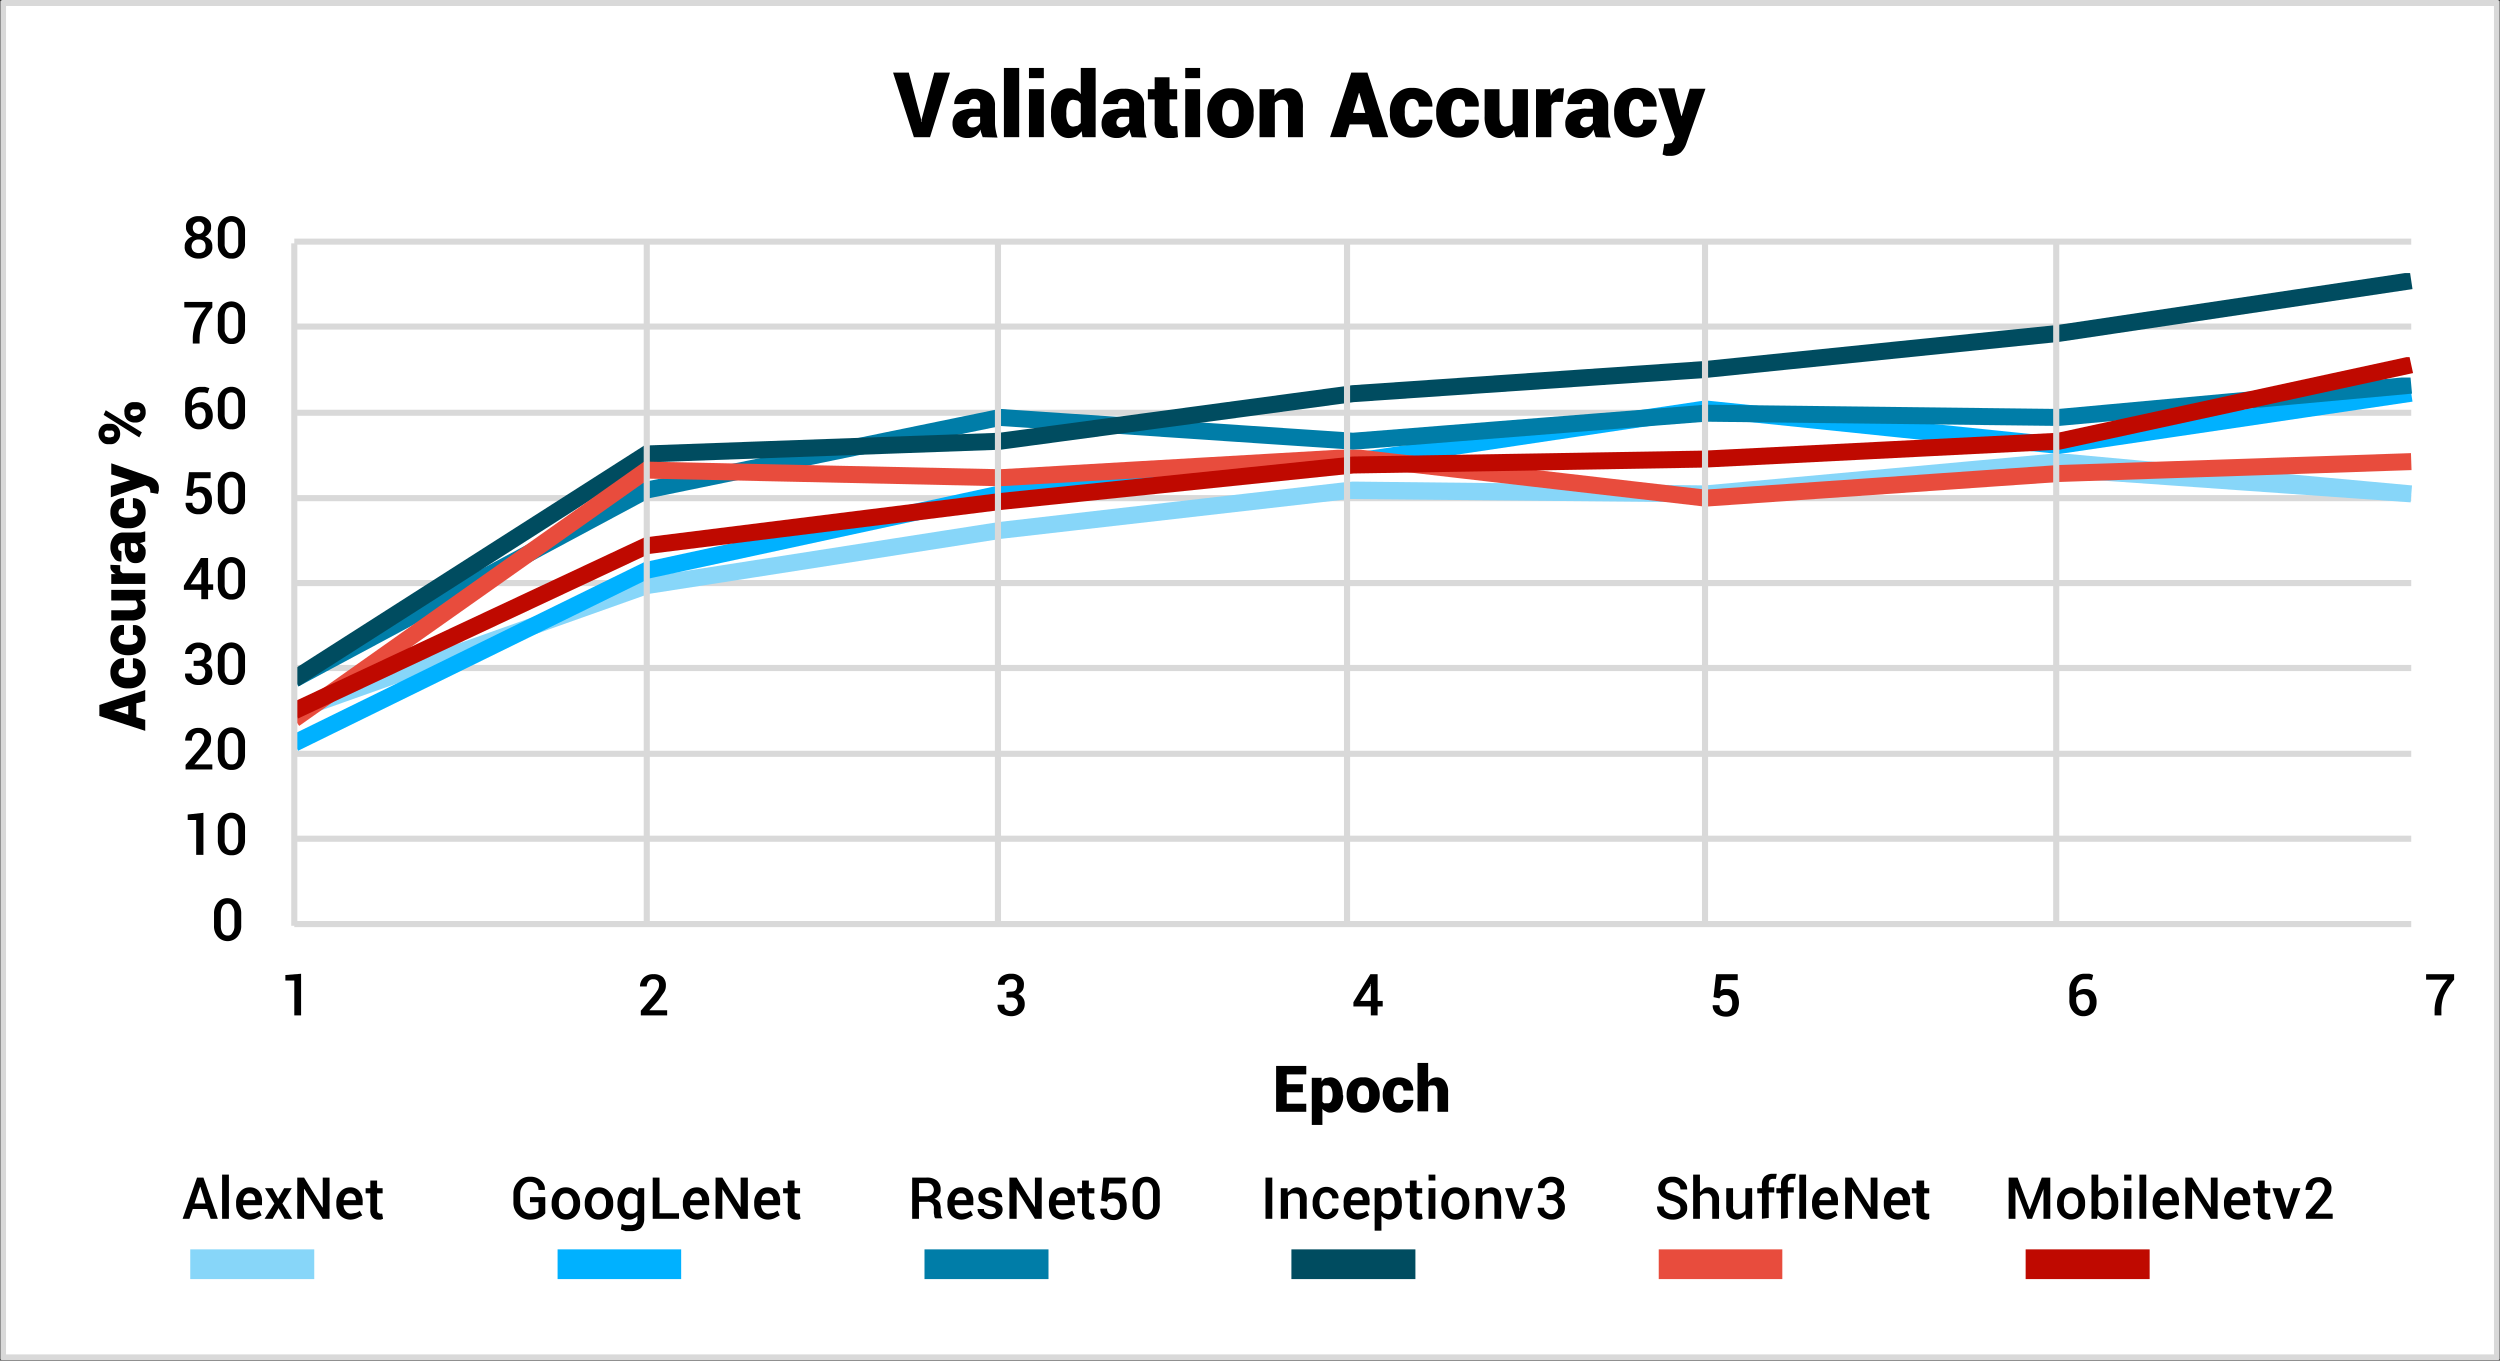 <svg xmlns="http://www.w3.org/2000/svg" xmlns:xlink="http://www.w3.org/1999/xlink" viewBox="0 0 588.7 320.4"><rect x="0" y="0" width="588.7" height="320.4" fill="#333333" stroke="none"/><defs><style>.cls-1,.cls-10,.cls-12,.cls-14,.cls-16,.cls-4,.cls-6,.cls-8{fill:none;}.cls-2{fill:#fff;}.cls-3{clip-path:url(#clip-path);}.cls-4{stroke:#d9d9d9;stroke-linejoin:round;stroke-width:1.44px;}.cls-5{clip-path:url(#clip-path-2);}.cls-17,.cls-6{stroke:#87d6f9;}.cls-10,.cls-12,.cls-14,.cls-16,.cls-17,.cls-18,.cls-19,.cls-20,.cls-21,.cls-22,.cls-6,.cls-8{stroke-miterlimit:10;}.cls-10,.cls-12,.cls-14,.cls-16,.cls-6,.cls-8{stroke-width:4px;}.cls-7{clip-path:url(#clip-path-3);}.cls-18,.cls-8{stroke:#00b1ff;}.cls-9{clip-path:url(#clip-path-4);}.cls-10,.cls-19{stroke:#007da8;}.cls-11{clip-path:url(#clip-path-5);}.cls-12,.cls-20{stroke:#004c60;}.cls-13{clip-path:url(#clip-path-6);}.cls-14,.cls-21{stroke:#e84c3d;}.cls-15{clip-path:url(#clip-path-7);}.cls-16,.cls-22{stroke:#bf0900;}.cls-17{fill:#87d6f9;}.cls-17,.cls-18,.cls-19,.cls-20,.cls-21,.cls-22{stroke-width:7px;}.cls-18{fill:#00b1ff;}.cls-19{fill:#007da8;}.cls-20{fill:#004c60;}.cls-21{fill:#e84c3d;}.cls-22{fill:#bf0900;}.cls-23{clip-path:url(#clip-path-9);}</style><clipPath id="clip-path" transform="translate(0 -33.4)"><rect class="cls-1" x="0.1" width="588.5" height="386.99"/></clipPath><clipPath id="clip-path-2" transform="translate(0 -33.4)"><rect class="cls-1" x="69.3" y="140.3" width="499.6" height="62.42"/></clipPath><clipPath id="clip-path-3" transform="translate(0 -33.4)"><rect class="cls-1" x="69.3" y="124.2" width="499.6" height="86.15"/></clipPath><clipPath id="clip-path-4" transform="translate(0 -33.4)"><rect class="cls-1" x="69.3" y="122.3" width="499.6" height="72.9"/></clipPath><clipPath id="clip-path-5" transform="translate(0 -33.4)"><rect class="cls-1" x="69.3" y="97.7" width="499.6" height="97.49"/></clipPath><clipPath id="clip-path-6" transform="translate(0 -33.4)"><rect class="cls-1" x="69.3" y="139.3" width="499.6" height="65.28"/></clipPath><clipPath id="clip-path-7" transform="translate(0 -33.4)"><rect class="cls-1" x="69.3" y="117.5" width="499.6" height="85.19"/></clipPath><clipPath id="clip-path-9" transform="translate(0 -33.4)"><rect class="cls-1" x="0.1" y="33.4" width="588.5" height="320.28"/></clipPath></defs><title>Validation Accuracy</title><g id="Layer_2" data-name="Layer 2"><g id="Layer_1-2" data-name="Layer 1"><rect class="cls-2" x="0.7" y="0.7" width="587.3" height="318.95"/><g class="cls-3"><path class="cls-4" d="M69.3,90.3H567.8m-498.5,20H567.8M69.3,130.6H567.8M69.3,150.7H567.8m-498.5,20H567.8m-498.5,20H567.8M69.3,210.9H567.8m-498.5,20H567.8" transform="translate(0 -33.4)"/><line class="cls-4" x1="69.3" y1="217.6" x2="567.8" y2="217.6"/></g><g class="cls-5"><polyline class="cls-6" points="69.3 167.4 152.3 137.9 235.5 124.9 317.2 115.5 401.6 116.3 484.2 110.4 567.8 116.3 484.8 108.7 401.6 116.3 318.6 115.4 235.5 124.9 152.3 137.9 69.3 167.4"/></g><g class="cls-7"><polyline class="cls-8" points="69.3 175 152.3 134.3 235.5 116.3 318.6 108.7 401.6 96.3 484.8 104.9 567.8 92.6"/></g><g class="cls-9"><polyline class="cls-10" points="69.3 159.9 152.3 115.4 235.5 98.3 318.6 103.9 401.6 97.3 484.8 98.3 567.8 90.7"/></g><g class="cls-11"><polyline class="cls-12" points="69.3 159.9 152.3 106.9 235.5 103.9 318.6 92.7 401.6 87 484.8 78.5 567.8 66.1"/></g><g class="cls-13"><polyline class="cls-14" points="69.3 169.3 152.3 110.7 235.5 112.5 318.6 107.7 401.6 117.3 484.8 111.5 567.8 108.7"/></g><g class="cls-15"><polyline class="cls-16" points="69.3 167.4 152.3 128.5 235.5 118.1 318.6 109.5 401.6 108.1 484.8 103.9 567.8 85.9"/></g><path d="M56.8,251.3a3.8,3.8,0,0,1-.9,2.7,3.1,3.1,0,0,1-4.6,0,3.8,3.8,0,0,1-.9-2.7v-2.7a4,4,0,0,1,.9-2.7,2.9,2.9,0,0,1,2.3-1,3.1,3.1,0,0,1,2.3,1,4,4,0,0,1,.9,2.7Zm-1.6-3a2.5,2.5,0,0,0-.5-1.5,1.1,1.1,0,0,0-1.1-.6,1.4,1.4,0,0,0-1.2.6,3.3,3.3,0,0,0-.4,1.5v3.3a3.3,3.3,0,0,0,.4,1.5,1.4,1.4,0,0,0,1.2.6,1.1,1.1,0,0,0,1.1-.6,2.5,2.5,0,0,0,.5-1.5Z" transform="translate(0 -33.4)"/><path d="M47.9,234.7H46.2v-8.2h-2v-1.3l3.7-.4Z" transform="translate(0 -33.4)"/><path d="M57.7,231.2a4,4,0,0,1-.9,2.7,2.9,2.9,0,0,1-2.3.9,3,3,0,0,1-2.3-.9,4,4,0,0,1-.9-2.7v-2.7a3.8,3.8,0,0,1,.9-2.7,3.1,3.1,0,0,1,4.6,0,3.8,3.8,0,0,1,.9,2.7Zm-1.6-3a3.3,3.3,0,0,0-.4-1.5,1.5,1.5,0,0,0-2.4,0,3.3,3.3,0,0,0-.4,1.5v3.3a2.5,2.5,0,0,0,.5,1.5,1.1,1.1,0,0,0,1.1.6,1.4,1.4,0,0,0,1.2-.6,3.3,3.3,0,0,0,.4-1.5Z" transform="translate(0 -33.4)"/><path d="M50,214.6H43.7v-1.1l3.1-3.5a7.7,7.7,0,0,0,1-1.5,2.3,2.3,0,0,0,.3-1.1,1.3,1.3,0,0,0-.4-1,1.3,1.3,0,0,0-1-.4,1.4,1.4,0,0,0-1.1.5,1.8,1.8,0,0,0-.4,1.3H43.6a3.2,3.2,0,0,1,.8-2.1,3.2,3.2,0,0,1,2.3-.9,2.9,2.9,0,0,1,2.2.8,2.2,2.2,0,0,1,.8,1.9,2.9,2.9,0,0,1-.4,1.6,14.9,14.9,0,0,1-1.5,1.9l-2,2.4H50Z" transform="translate(0 -33.4)"/><path d="M57.7,211.1a4,4,0,0,1-.9,2.7,2.9,2.9,0,0,1-2.3.9,3,3,0,0,1-2.3-.9,4,4,0,0,1-.9-2.7v-2.7a3.8,3.8,0,0,1,.9-2.7,3.1,3.1,0,0,1,4.6,0,3.8,3.8,0,0,1,.9,2.7Zm-1.6-3a3.3,3.3,0,0,0-.4-1.5,1.5,1.5,0,0,0-2.4,0,3.3,3.3,0,0,0-.4,1.5v3.3a2.5,2.5,0,0,0,.5,1.5c.2.4.6.5,1.1.5a1.3,1.3,0,0,0,1.2-.5,3.3,3.3,0,0,0,.4-1.5Z" transform="translate(0 -33.4)"/><path d="M46.7,189a2.1,2.1,0,0,0,1.2-.4,2,2,0,0,0,.3-1.1,1.4,1.4,0,0,0-.4-1.1,1.6,1.6,0,0,0-1.1-.4,1.5,1.5,0,0,0-1,.4,1.4,1.4,0,0,0-.5,1H43.6a2.3,2.3,0,0,1,.9-1.9,3.3,3.3,0,0,1,2.2-.8,3.9,3.9,0,0,1,2.3.7,2.9,2.9,0,0,1,.8,2.1,2.7,2.7,0,0,1-.3,1.2,3.3,3.3,0,0,1-1.1.9,2,2,0,0,1,1.2.8,3.3,3.3,0,0,1,.4,1.5,2.6,2.6,0,0,1-.9,2.1,3.6,3.6,0,0,1-2.4.7,3.4,3.4,0,0,1-2.2-.7,2,2,0,0,1-.9-2h1.5a1.4,1.4,0,0,0,.5,1,1.5,1.5,0,0,0,1.1.4,1.6,1.6,0,0,0,1.2-.4,1.5,1.5,0,0,0,.4-1.1,1.4,1.4,0,0,0-1.6-1.7H45.6V189Z" transform="translate(0 -33.4)"/><path d="M57.7,191.1a4,4,0,0,1-.9,2.7,2.9,2.9,0,0,1-2.3.9,3,3,0,0,1-2.3-.9,4,4,0,0,1-.9-2.7v-2.8a3.6,3.6,0,0,1,.9-2.6,3.1,3.1,0,0,1,4.6,0,3.6,3.6,0,0,1,.9,2.6Zm-1.6-3a3,3,0,0,0-.4-1.5,1.5,1.5,0,0,0-2.4,0,3,3,0,0,0-.4,1.5v3.2a2.5,2.5,0,0,0,.5,1.6c.2.4.6.5,1.1.5a1.3,1.3,0,0,0,1.2-.5,3.4,3.4,0,0,0,.4-1.6Z" transform="translate(0 -33.4)"/><path d="M49,171h1.2v1.3H49v2.2H47.4v-2.2H43.3v-1l4-6.5H49Zm-4.1,0h2.5v-4h-.1v.4Z" transform="translate(0 -33.4)"/><path d="M57.7,171a4,4,0,0,1-.9,2.7,2.9,2.9,0,0,1-2.3.9,3,3,0,0,1-2.3-.9,4,4,0,0,1-.9-2.7v-2.8a3.6,3.6,0,0,1,.9-2.6,3.1,3.1,0,0,1,4.6,0,3.6,3.6,0,0,1,.9,2.6Zm-1.6-3a2.7,2.7,0,0,0-.4-1.5,1.5,1.5,0,0,0-2.4,0,2.7,2.7,0,0,0-.4,1.5v3.2a2.5,2.5,0,0,0,.5,1.6,1.3,1.3,0,0,0,1.1.5,1.7,1.7,0,0,0,1.2-.5,3.4,3.4,0,0,0,.4-1.6Z" transform="translate(0 -33.4)"/><path d="M43.9,150.1l.6-5.5h5.1V146H45.8l-.3,2.5.7-.3.9-.2a2.6,2.6,0,0,1,2.1.9,3.4,3.4,0,0,1,.7,2.4,3.1,3.1,0,0,1-.8,2.3,2.9,2.9,0,0,1-2.3.9,3.2,3.2,0,0,1-2.2-.7,2.3,2.3,0,0,1-.9-2h1.6a1.2,1.2,0,0,0,.4,1,1.4,1.4,0,0,0,1.1.4,1.3,1.3,0,0,0,1.1-.5,2.6,2.6,0,0,0,0-2.8,1.3,1.3,0,0,0-1.2-.6,1.2,1.2,0,0,0-.9.3c-.3.1-.4.3-.5.6Z" transform="translate(0 -33.4)"/><path d="M57.7,150.9a3.6,3.6,0,0,1-.9,2.6,2.6,2.6,0,0,1-2.3,1,2.8,2.8,0,0,1-2.3-1,3.6,3.6,0,0,1-.9-2.6v-2.8a3.6,3.6,0,0,1,.9-2.6,3.1,3.1,0,0,1,4.6,0,3.6,3.6,0,0,1,.9,2.6Zm-1.6-3a2.7,2.7,0,0,0-.4-1.5,1.5,1.5,0,0,0-2.4,0,2.7,2.7,0,0,0-.4,1.5v3.2a2.5,2.5,0,0,0,.5,1.6,1.3,1.3,0,0,0,1.1.5,1.7,1.7,0,0,0,1.2-.5,3.4,3.4,0,0,0,.4-1.6Z" transform="translate(0 -33.4)"/><path d="M47.2,124.5h1.1l1,.3-.4,1.2-.8-.2h-.9a1.5,1.5,0,0,0-1.4.7,2.9,2.9,0,0,0-.6,1.9v.5l1-.6,1.2-.2a2.4,2.4,0,0,1,1.9.8,3.6,3.6,0,0,1,.8,2.3,3.2,3.2,0,0,1-.9,2.4,3,3,0,0,1-2.3.9,2.9,2.9,0,0,1-2.3-1,3.9,3.9,0,0,1-1-2.9v-2.1a4.6,4.6,0,0,1,1-2.9A3.6,3.6,0,0,1,47.2,124.5Zm-.4,4.8a1.4,1.4,0,0,0-.9.3,1.8,1.8,0,0,0-.7.5v.6a3,3,0,0,0,.5,1.8,1.3,1.3,0,0,0,1.2.7,1.1,1.1,0,0,0,1.1-.6,2,2,0,0,0,.4-1.4,2.1,2.1,0,0,0-.4-1.4A1.7,1.7,0,0,0,46.8,129.3Z" transform="translate(0 -33.4)"/><path d="M57.7,130.9a3.6,3.6,0,0,1-.9,2.6,2.6,2.6,0,0,1-2.3,1,2.8,2.8,0,0,1-2.3-1,3.6,3.6,0,0,1-.9-2.6v-2.8a3.6,3.6,0,0,1,.9-2.6,3.1,3.1,0,0,1,4.6,0,3.6,3.6,0,0,1,.9,2.6Zm-1.6-3a3.4,3.4,0,0,0-.4-1.6,1.7,1.7,0,0,0-2.4,0,3.4,3.4,0,0,0-.4,1.6v3.2a2.5,2.5,0,0,0,.5,1.6,1.3,1.3,0,0,0,1.1.5,1.7,1.7,0,0,0,1.2-.5,3.4,3.4,0,0,0,.4-1.6Z" transform="translate(0 -33.4)"/><path d="M50,105.8a14.4,14.4,0,0,0-2.3,3.7,10.5,10.5,0,0,0-.7,3.6v1.2H45.4v-1.2a9.2,9.2,0,0,1,.8-3.8,16.1,16.1,0,0,1,2.3-3.5H43.4v-1.3H50Z" transform="translate(0 -33.4)"/><path d="M57.7,110.8a3.6,3.6,0,0,1-.9,2.6,2.6,2.6,0,0,1-2.3,1,2.8,2.8,0,0,1-2.3-1,3.6,3.6,0,0,1-.9-2.6V108a3.6,3.6,0,0,1,.9-2.6,3.1,3.1,0,0,1,4.6,0,3.6,3.6,0,0,1,.9,2.6Zm-1.6-3a3.4,3.4,0,0,0-.4-1.6,1.7,1.7,0,0,0-2.4,0,3.4,3.4,0,0,0-.4,1.6V111a2.1,2.1,0,0,0,.5,1.5,1.1,1.1,0,0,0,1.1.6,1.7,1.7,0,0,0,1.2-.5,3.4,3.4,0,0,0,.4-1.6Z" transform="translate(0 -33.4)"/><path d="M49.7,86.9a1.8,1.8,0,0,1-.4,1.3,2.2,2.2,0,0,1-1,.9,3.8,3.8,0,0,1,1.3.9,2.3,2.3,0,0,1,.4,1.4,2.3,2.3,0,0,1-.9,2.1,3.4,3.4,0,0,1-2.3.8,3.6,3.6,0,0,1-2.4-.8,2.3,2.3,0,0,1-.9-2.1A1.9,1.9,0,0,1,44,90a2.5,2.5,0,0,1,1.3-.9,2,2,0,0,1-1.1-.9,1.8,1.8,0,0,1-.4-1.3,2.1,2.1,0,0,1,.8-1.9,3.2,3.2,0,0,1,2.2-.7,2.8,2.8,0,0,1,2.1.7A2.1,2.1,0,0,1,49.7,86.9Zm-1.3,4.5a1.6,1.6,0,0,0-.4-1.2,1.7,1.7,0,0,0-1.2-.4,1.6,1.6,0,0,0-1.2.4,1.7,1.7,0,0,0,0,2.4,2,2,0,0,0,2.4,0A1.6,1.6,0,0,0,48.4,91.4ZM48.1,87a1.2,1.2,0,0,0-.4-1,1,1,0,0,0-.9-.4A1.4,1.4,0,0,0,45.4,87a1.5,1.5,0,0,0,.4,1.1,1.8,1.8,0,0,0,1,.4,1.3,1.3,0,0,0,.9-.4A1.5,1.5,0,0,0,48.1,87Z" transform="translate(0 -33.4)"/><path d="M57.7,90.7a3.6,3.6,0,0,1-.9,2.6,2.6,2.6,0,0,1-2.3,1,2.8,2.8,0,0,1-2.3-1,3.6,3.6,0,0,1-.9-2.6V87.9a3.6,3.6,0,0,1,.9-2.6,3.1,3.1,0,0,1,4.6,0,3.6,3.6,0,0,1,.9,2.6Zm-1.6-3a3.4,3.4,0,0,0-.4-1.6,1.7,1.7,0,0,0-2.4,0,3.4,3.4,0,0,0-.4,1.6v3.2a2.1,2.1,0,0,0,.5,1.5,1.1,1.1,0,0,0,1.1.6,1.4,1.4,0,0,0,1.2-.6,2.7,2.7,0,0,0,.4-1.5Z" transform="translate(0 -33.4)"/><path d="M70.9,272.5H69.3v-8.2H67.2V263l3.7-.3Z" transform="translate(0 -33.4)"/><path d="M157.1,272.5h-6.2v-1.1l3-3.5a13.7,13.7,0,0,0,1-1.4,2.6,2.6,0,0,0,.3-1.1,1.5,1.5,0,0,0-.3-1,1.3,1.3,0,0,0-1-.4,1.3,1.3,0,0,0-1.2.5,2.1,2.1,0,0,0-.4,1.2h-1.6a2.9,2.9,0,0,1,.9-2.1,3.2,3.2,0,0,1,2.3-.8,3.2,3.2,0,0,1,2.2.7,2.7,2.7,0,0,1,.7,2,2.8,2.8,0,0,1-.4,1.5l-1.4,2-2.1,2.3h4.2Z" transform="translate(0 -33.4)"/><path d="M238,266.9c.6,0,1-.1,1.2-.4a1.8,1.8,0,0,0,.3-1.1,1.2,1.2,0,0,0-1.4-1.4,1.4,1.4,0,0,0-1.1.4,1,1,0,0,0-.4.9H235a2.4,2.4,0,0,1,.8-1.9,3.5,3.5,0,0,1,2.3-.7,3.1,3.1,0,0,1,2.2.7,2.2,2.2,0,0,1,.8,2,2.4,2.4,0,0,1-.3,1.2,2.8,2.8,0,0,1-1,.9,2.4,2.4,0,0,1,1.1.9,2.3,2.3,0,0,1,.4,1.4,2.6,2.6,0,0,1-.9,2.1,3.6,3.6,0,0,1-2.3.8,4.5,4.5,0,0,1-2.3-.7,2.5,2.5,0,0,1-.9-2h1.6a1.5,1.5,0,0,0,.4,1.1,2.1,2.1,0,0,0,1.2.4,1.7,1.7,0,0,0,1.6-1.6,2.1,2.1,0,0,0-.4-1.2,1.7,1.7,0,0,0-1.3-.4h-1v-1.3Z" transform="translate(0 -33.4)"/><path d="M324.4,269.1h1.2v1.3h-1.2v2.1h-1.6v-2.1h-4.1v-1l4-6.6h1.7Zm-4.1,0h2.5v-4h-.1v.4Z" transform="translate(0 -33.4)"/><path d="M403.5,268.2l.6-5.4h5.1v1.4h-3.8l-.3,2.5.7-.4h.9a2.9,2.9,0,0,1,2.1.8,4.5,4.5,0,0,1,0,4.8,3.2,3.2,0,0,1-2.4.9,3.8,3.8,0,0,1-2.2-.7,2.4,2.4,0,0,1-.9-2h1.6a1.4,1.4,0,0,0,1.5,1.5,1.3,1.3,0,0,0,1.1-.5,2.2,2.2,0,0,0,.4-1.5,2.3,2.3,0,0,0-.4-1.4,1.4,1.4,0,0,0-1.1-.5,2.2,2.2,0,0,0-1,.2,1.3,1.3,0,0,0-.5.6Z" transform="translate(0 -33.4)"/><path d="M490.9,262.7H492a3.2,3.2,0,0,1,.9.3l-.3,1.2-.8-.2h-.9a1.5,1.5,0,0,0-1.4.7,2.9,2.9,0,0,0-.6,1.9v.5a2.4,2.4,0,0,1,.9-.6,2.5,2.5,0,0,1,1.2-.2,2.6,2.6,0,0,1,2,.8,3.5,3.5,0,0,1,.7,2.3,3.6,3.6,0,0,1-.8,2.4,3.2,3.2,0,0,1-2.3.9,3,3,0,0,1-2.4-1.1,3.9,3.9,0,0,1-.9-2.8v-2.1a3.9,3.9,0,0,1,1-2.9A3.3,3.3,0,0,1,490.9,262.7Zm-.4,4.8-1,.2-.6.6v.6a3,3,0,0,0,.5,1.8,1.3,1.3,0,0,0,1.2.7,1.3,1.3,0,0,0,1.1-.6,2.7,2.7,0,0,0,0-2.8A1.7,1.7,0,0,0,490.5,267.5Z" transform="translate(0 -33.4)"/><path d="M577.9,264.1a15.2,15.2,0,0,0-2.4,3.7,10.1,10.1,0,0,0-.6,3.6v1.1h-1.6v-1.1a9.2,9.2,0,0,1,.8-3.8,13.5,13.5,0,0,1,2.2-3.5h-5v-1.3h6.6Z" transform="translate(0 -33.4)"/><path d="M32.1,199v3.3l2.1.6v2.6L23.4,202v-1.3h0v-1.3l10.8-3.5v2.6Zm-1.9,2.7v-2.1l-3.4,1h0Z" transform="translate(0 -33.4)"/><path d="M32.4,191.7a1,1,0,0,0-.3-.8l-.8-.2v-2.3h.1a2.9,2.9,0,0,1,2.1.9,3.6,3.6,0,0,1,.8,2.4,3.8,3.8,0,0,1-1.1,2.8,4.1,4.1,0,0,1-2.9,1h-.2a4.4,4.4,0,0,1-3-1,3.8,3.8,0,0,1-1.1-2.8,3.2,3.2,0,0,1,.9-2.4,2.9,2.9,0,0,1,2.3-.9h0v2.3l-.9.2a1.2,1.2,0,0,0-.4.8,1,1,0,0,0,.6,1,3.5,3.5,0,0,0,1.6.3h.2a3.1,3.1,0,0,0,1.5-.3A1,1,0,0,0,32.4,191.7Z" transform="translate(0 -33.4)"/><path d="M32.4,183.9a1,1,0,0,0-.3-.8c-.2-.2-.4-.2-.8-.2v-2.3h.1a2.3,2.3,0,0,1,2.1.9,3.6,3.6,0,0,1,.8,2.4,3.8,3.8,0,0,1-1.1,2.8,4.6,4.6,0,0,1-2.9,1h-.2a4.9,4.9,0,0,1-3-1,3.8,3.8,0,0,1-1.1-2.8,3.7,3.7,0,0,1,.9-2.5,2.5,2.5,0,0,1,2.3-.8h0v2.3c-.4,0-.7,0-.9.2a1,1,0,0,0-.4.8,1,1,0,0,0,.6,1,3.5,3.5,0,0,0,1.6.3h.2a3.1,3.1,0,0,0,1.5-.3A1,1,0,0,0,32.4,183.9Z" transform="translate(0 -33.4)"/><path d="M33,174.7a2.8,2.8,0,0,1,1,.9,2.8,2.8,0,0,1,.3,1.3,2.4,2.4,0,0,1-.8,1.9,4.1,4.1,0,0,1-2.7.7H26.2v-2.4h4.6a2.3,2.3,0,0,0,1.3-.3.8.8,0,0,0,.3-.7,1.5,1.5,0,0,0-.1-.7l-.3-.6H26.2v-2.5h8v2.1Z" transform="translate(0 -33.4)"/><path d="M28.3,166.5v.8a1.5,1.5,0,0,0,.1.7l.5.4h5.3v2.5h-8v-2.3h1.1a2.2,2.2,0,0,1-.9-.7,1.3,1.3,0,0,1-.4-1v-.5Z" transform="translate(0 -33.4)"/><path d="M34.2,160.9l-.6.2-.7.2a2.7,2.7,0,0,1,1,.8,1.6,1.6,0,0,1,.4,1.2,3,3,0,0,1-.6,2,2.3,2.3,0,0,1-1.8.7,2,2,0,0,1-1.8-.9,4.1,4.1,0,0,1-.7-2.7v-1.1h-.5a1,1,0,0,0-.8.3.9.9,0,0,0-.3.7,1.4,1.4,0,0,0,.2.7l.6.2v2.4h0a1.7,1.7,0,0,1-1.8-.9,3.9,3.9,0,0,1-.8-2.5,3.6,3.6,0,0,1,.8-2.4,2.7,2.7,0,0,1,2.1-1h4.2l1.1-.3Zm-1.7,1.7a1.4,1.4,0,0,0-.7-1.3h-1v1.1a1.5,1.5,0,0,0,.2.8,1.1,1.1,0,0,0,.8.3l.5-.2A.8.8,0,0,0,32.5,162.6Z" transform="translate(0 -33.4)"/><path d="M32.4,154a1.1,1.1,0,0,0-.3-.8l-.8-.2v-2.3h.1a2.9,2.9,0,0,1,2.1.9,3.6,3.6,0,0,1,.8,2.4,3.6,3.6,0,0,1-1.1,2.8,4.1,4.1,0,0,1-2.9,1h-.2a4.4,4.4,0,0,1-3-1A3.6,3.6,0,0,1,26,154a3.2,3.2,0,0,1,.9-2.4,2.9,2.9,0,0,1,2.3-.9h0V153l-.9.2a1.2,1.2,0,0,0-.4.8,1,1,0,0,0,.6,1,3.5,3.5,0,0,0,1.6.3h.2a3.1,3.1,0,0,0,1.5-.3A1,1,0,0,0,32.4,154Z" transform="translate(0 -33.4)"/><path d="M30.6,146.5h.1l-4.5-1.4v-2.6l9.2,3.2a3.4,3.4,0,0,1,1.4.9,2.5,2.5,0,0,1,.6,1.9v.5c-.1.1-.1.4-.2.7l-1.8-.3v-.2h0a2,2,0,0,0-.2-.9,1,1,0,0,0-.5-.4l-.5-.2-8.1,2.8v-2.7Z" transform="translate(0 -33.4)"/><path d="M25.5,138a1.9,1.9,0,0,1-1.6-.7,2.4,2.4,0,0,1-.7-1.7,2.5,2.5,0,0,1,.7-1.8,2.1,2.1,0,0,1,1.6-.6H26a2.1,2.1,0,0,1,1.6.6,2.5,2.5,0,0,1,.7,1.8,2.4,2.4,0,0,1-.7,1.7,1.9,1.9,0,0,1-1.6.7Zm7.9-2.8-.6,1.2-8.4-5.3.5-1.1ZM26,136.4l.7-.2a1.4,1.4,0,0,0,.2-.6.7.7,0,0,0-.9-.8h-.5a.7.7,0,0,0-.9.8,1.4,1.4,0,0,0,.2.6l.7.2Zm5.5-3.5a2.6,2.6,0,0,1-1.6-.7,2.4,2.4,0,0,1-.6-1.7,2.1,2.1,0,0,1,2.2-2.4h.6a2.3,2.3,0,0,1,1.6.6,2.4,2.4,0,0,1,.6,1.7,2.4,2.4,0,0,1-.6,1.8,2.4,2.4,0,0,1-1.6.7Zm.6-1.6.6-.3a.7.7,0,0,0,0-1.2H31.5a.7.7,0,0,0-.6.2c-.2.1-.2.3-.2.6s0,.4.2.5l.6.3Z" transform="translate(0 -33.4)"/><path d="M306.8,290.6H303v2.7h4.6v1.9h-7.1V284.4h7.1v2H303v2.3h3.8Z" transform="translate(0 -33.4)"/><path d="M316.3,291.4a5,5,0,0,1-.8,2.9,2.8,2.8,0,0,1-2.3,1.1,1.7,1.7,0,0,1-1-.3,1.6,1.6,0,0,1-.8-.6v3.8h-2.5V287.2h2.3v.9a3,3,0,0,1,.8-.8l1.1-.2a2.6,2.6,0,0,1,2.3,1.1,5.6,5.6,0,0,1,.8,3Zm-2.5-.2a3.8,3.8,0,0,0-.3-1.6,1,1,0,0,0-.9-.6h-.8a1,1,0,0,0-.4.5v3.3c.1.2.3.3.4.4h.8a.9.9,0,0,0,.9-.5,3.3,3.3,0,0,0,.3-1.5Z" transform="translate(0 -33.4)"/><path d="M317.1,291.1a4.6,4.6,0,0,1,1-2.9,3.6,3.6,0,0,1,2.9-1.1,3.3,3.3,0,0,1,2.8,1.1,4.2,4.2,0,0,1,1.1,2.9v.2a4,4,0,0,1-1.1,2.9,3.4,3.4,0,0,1-2.8,1.2,3.7,3.7,0,0,1-2.9-1.2,4.4,4.4,0,0,1-1-2.9Zm2.5.2a3.5,3.5,0,0,0,.3,1.6c.2.4.6.5,1.1.5a1.2,1.2,0,0,0,1.1-.5,3.5,3.5,0,0,0,.3-1.6v-.2a3.3,3.3,0,0,0-.3-1.5,1.3,1.3,0,0,0-1.1-.6,1.1,1.1,0,0,0-1.1.6,3.3,3.3,0,0,0-.3,1.5Z" transform="translate(0 -33.4)"/><path d="M329.4,293.4c.4,0,.6,0,.8-.2a1.1,1.1,0,0,0,.3-.8h2.3a2.4,2.4,0,0,1-1,2.1,3.2,3.2,0,0,1-2.4.9,3.5,3.5,0,0,1-2.8-1.2,4.4,4.4,0,0,1-1-2.9v-.2a4.6,4.6,0,0,1,1-2.9,4.2,4.2,0,0,1,5.3-.3,3.2,3.2,0,0,1,.9,2.3h-2.3a1.7,1.7,0,0,0-.3-1,1,1,0,0,0-.8-.3,1.1,1.1,0,0,0-1,.6,3.3,3.3,0,0,0-.3,1.5v.2a3.5,3.5,0,0,0,.3,1.6A1,1,0,0,0,329.4,293.4Z" transform="translate(0 -33.4)"/><path d="M336.3,288.2a2,2,0,0,1,.8-.8,2.7,2.7,0,0,1,1.2-.3,2.4,2.4,0,0,1,1.9.8,4.1,4.1,0,0,1,.8,2.7v4.6h-2.5v-4.6a2.3,2.3,0,0,0-.3-1.3.8.8,0,0,0-.7-.3h-.7a1,1,0,0,0-.5.4v5.7h-2.5V283.7h2.5Z" transform="translate(0 -33.4)"/><path d="M216.9,61.5v.6h.1v-.5l3-11.1h3.7L219,65.7h-3.8l-4.9-15.2H214Z" transform="translate(0 -33.4)"/><path d="M231.4,65.7l-.3-.9a2.9,2.9,0,0,1-.2-.9,4,4,0,0,1-1.1,1.4,2.8,2.8,0,0,1-1.8.6,4.1,4.1,0,0,1-2.8-.9,3.5,3.5,0,0,1-.9-2.5,3.1,3.1,0,0,1,1.2-2.6,6.7,6.7,0,0,1,3.8-.9h1.5v-.8a1.2,1.2,0,0,0-.4-1.1,1.1,1.1,0,0,0-1-.4,1.1,1.1,0,0,0-1.2,1.2h-3.5a3.2,3.2,0,0,1,1.3-2.6,5.7,5.7,0,0,1,3.6-1,5.3,5.3,0,0,1,3.4,1,3.5,3.5,0,0,1,1.3,3v4.3a8.8,8.8,0,0,0,.2,1.6,12.4,12.4,0,0,0,.4,1.6ZM229,63.4a2,2,0,0,0,1.1-.3,1.8,1.8,0,0,0,.7-.8V60.9h-1.4c-.6,0-1,.1-1.2.4a1.2,1.2,0,0,0-.4,1,1.1,1.1,0,0,0,.3.8A1.2,1.2,0,0,0,229,63.4Z" transform="translate(0 -33.4)"/><path d="M240,65.7h-3.6V49.4H240Z" transform="translate(0 -33.4)"/><path d="M245.8,51.8h-3.5V49.4h3.5Zm0,13.9h-3.5V54.4h3.5Z" transform="translate(0 -33.4)"/><path d="M247.5,60a7,7,0,0,1,1.2-4.2,3.6,3.6,0,0,1,3.2-1.6,2.9,2.9,0,0,1,1.4.3,4.1,4.1,0,0,1,1.2,1.1V49.4H258V65.7h-3.1l-.2-1.4a6.8,6.8,0,0,1-1.2,1.2,4.2,4.2,0,0,1-1.6.4,3.5,3.5,0,0,1-3.2-1.6,6.2,6.2,0,0,1-1.2-4Zm3.6.3a4.1,4.1,0,0,0,.4,2.1,1.3,1.3,0,0,0,1.3.8l1-.2.7-.6V57.8a2.3,2.3,0,0,0-.7-.7l-1-.2a1.3,1.3,0,0,0-1.3.8,5.3,5.3,0,0,0-.4,2.3Z" transform="translate(0 -33.4)"/><path d="M266.5,65.7l-.3-.9a2.9,2.9,0,0,1-.2-.9,4,4,0,0,1-1.1,1.4,2.8,2.8,0,0,1-1.8.6,4.1,4.1,0,0,1-2.8-.9,3.5,3.5,0,0,1-.9-2.5,3.1,3.1,0,0,1,1.2-2.6,6.7,6.7,0,0,1,3.8-.9h1.5v-.8a1.2,1.2,0,0,0-.4-1.1,1.1,1.1,0,0,0-1-.4,1.1,1.1,0,0,0-1.2,1.2h-3.5a3.2,3.2,0,0,1,1.3-2.6,5.7,5.7,0,0,1,3.6-1,5.1,5.1,0,0,1,3.4,1,3.5,3.5,0,0,1,1.3,3v4.3a8.8,8.8,0,0,0,.2,1.6,12.4,12.4,0,0,0,.4,1.6Zm-2.4-2.3a2,2,0,0,0,1.1-.3,1.8,1.8,0,0,0,.7-.8V60.9h-1.4c-.6,0-1,.1-1.2.4a1.2,1.2,0,0,0-.4,1,1.1,1.1,0,0,0,.3.8A1.2,1.2,0,0,0,264.1,63.4Z" transform="translate(0 -33.4)"/><path d="M275.4,51.6v2.8h1.8v2.4h-1.8V62a1.2,1.2,0,0,0,.3.9.8.8,0,0,0,.6.2h.9l.2,2.6-1,.2h-1a3.6,3.6,0,0,1-2.6-.9,4.3,4.3,0,0,1-.9-3V56.8h-1.6V54.4h1.6V51.6Z" transform="translate(0 -33.4)"/><path d="M282.6,51.8h-3.5V49.4h3.5Zm0,13.9h-3.5V54.4h3.5Z" transform="translate(0 -33.4)"/><path d="M284.3,59.9a5.6,5.6,0,0,1,1.5-4.1,4.9,4.9,0,0,1,4-1.6,5.1,5.1,0,0,1,4,1.6,5.5,5.5,0,0,1,1.4,4.1v.2a5.9,5.9,0,0,1-1.4,4.2,5.4,5.4,0,0,1-4,1.6,5.3,5.3,0,0,1-4-1.6,6,6,0,0,1-1.5-4.2Zm3.5.2a4.9,4.9,0,0,0,.5,2.3,1.8,1.8,0,0,0,3,0,5,5,0,0,0,.4-2.3v-.2a4.8,4.8,0,0,0-.4-2.2,1.8,1.8,0,0,0-3,0,4.8,4.8,0,0,0-.5,2.2Z" transform="translate(0 -33.4)"/><path d="M300.1,54.4V56a4.7,4.7,0,0,1,1.4-1.4,3.4,3.4,0,0,1,1.8-.4,3.1,3.1,0,0,1,2.6,1.1,5.8,5.8,0,0,1,.9,3.6v6.8h-3.5V58.9a2.2,2.2,0,0,0-.4-1.6,1.1,1.1,0,0,0-1-.4,1.6,1.6,0,0,0-1,.2,1.8,1.8,0,0,0-.7.5v8.1h-3.6V54.4Z" transform="translate(0 -33.4)"/><path d="M322.3,62.7h-4.5l-.9,3h-3.7l5-15.2H322l4.9,15.2h-3.7ZM318.6,60h2.9l-1.4-4.7H320Z" transform="translate(0 -33.4)"/><path d="M332.6,63.2a1.4,1.4,0,0,0,1.5-1.6h3.2a3.8,3.8,0,0,1-1.3,3,4.9,4.9,0,0,1-3.4,1.2,4.7,4.7,0,0,1-3.9-1.6,5.9,5.9,0,0,1-1.4-4.2v-.2a5.5,5.5,0,0,1,1.4-4.1,4.7,4.7,0,0,1,3.9-1.6,5,5,0,0,1,3.5,1.2,4.4,4.4,0,0,1,1.2,3.2h-3.2a2.5,2.5,0,0,0-.4-1.3,1.3,1.3,0,0,0-1.1-.5,1.5,1.5,0,0,0-1.4.8,4.6,4.6,0,0,0-.4,2.2v.2a5,5,0,0,0,.4,2.3A1.5,1.5,0,0,0,332.6,63.2Z" transform="translate(0 -33.4)"/><path d="M343.6,63.2a1.8,1.8,0,0,0,1.1-.4,2.1,2.1,0,0,0,.3-1.2h3.2a3.4,3.4,0,0,1-1.2,3,4.9,4.9,0,0,1-3.4,1.2,5.1,5.1,0,0,1-4-1.6,6.4,6.4,0,0,1-1.4-4.2v-.2a6,6,0,0,1,1.4-4.1,4.9,4.9,0,0,1,4-1.6,4.9,4.9,0,0,1,3.4,1.2,3.7,3.7,0,0,1,1.2,3.2H345a2.5,2.5,0,0,0-.3-1.3,1.6,1.6,0,0,0-1.1-.5,1.6,1.6,0,0,0-1.5.8,6.2,6.2,0,0,0-.4,2.2v.2a6.8,6.8,0,0,0,.4,2.3A1.6,1.6,0,0,0,343.6,63.2Z" transform="translate(0 -33.4)"/><path d="M356.5,64a3.5,3.5,0,0,1-1.3,1.4,3.5,3.5,0,0,1-1.8.5,3.5,3.5,0,0,1-2.8-1.2,6.7,6.7,0,0,1-1-3.9V54.4h3.5v6.5a3.7,3.7,0,0,0,.4,1.8,1.2,1.2,0,0,0,1,.5l1-.2a1.2,1.2,0,0,0,.7-.5V54.4h3.6V65.7h-2.9Z" transform="translate(0 -33.4)"/><path d="M368,57.4h-1.2a1.6,1.6,0,0,0-1,.2,1.5,1.5,0,0,0-.5.6v7.5h-3.6V54.4H365l.2,1.6a2.5,2.5,0,0,1,.9-1.3,1.9,1.9,0,0,1,1.4-.5h.8Z" transform="translate(0 -33.4)"/><path d="M375.8,65.7a3.2,3.2,0,0,1-.3-.9l-.3-.9a3.1,3.1,0,0,1-1.1,1.4,2.4,2.4,0,0,1-1.7.6,4.1,4.1,0,0,1-2.8-.9,3.2,3.2,0,0,1-1-2.5,2.9,2.9,0,0,1,1.3-2.6,6.4,6.4,0,0,1,3.8-.9h1.4v-.8a1.6,1.6,0,0,0-.3-1.1,1.2,1.2,0,0,0-1.1-.4,1.1,1.1,0,0,0-1.2,1.2h-3.4a3.2,3.2,0,0,1,1.3-2.6,5.7,5.7,0,0,1,3.6-1,5.3,5.3,0,0,1,3.4,1,3.8,3.8,0,0,1,1.3,3v4.3a8.6,8.6,0,0,0,.1,1.6,14.2,14.2,0,0,0,.5,1.6Zm-2.5-2.3a2.7,2.7,0,0,0,1.2-.3,1.6,1.6,0,0,0,.6-.8V60.9h-1.4a1.6,1.6,0,0,0-1.2.4,1.5,1.5,0,0,0-.4,1,.9.9,0,0,0,.4.8A1.1,1.1,0,0,0,373.3,63.4Z" transform="translate(0 -33.4)"/><path d="M385.4,63.2a1.4,1.4,0,0,0,1.5-1.6h3.2a3.8,3.8,0,0,1-1.3,3,5.5,5.5,0,0,1-7.3-.4,6.4,6.4,0,0,1-1.4-4.2v-.2a6,6,0,0,1,1.4-4.1,4.7,4.7,0,0,1,3.9-1.6,5,5,0,0,1,3.5,1.2,4.4,4.4,0,0,1,1.2,3.2h-3.2a1.8,1.8,0,0,0-.4-1.3,1.3,1.3,0,0,0-1.1-.5,1.5,1.5,0,0,0-1.4.8,4.6,4.6,0,0,0-.4,2.2v.2a5,5,0,0,0,.4,2.3A1.6,1.6,0,0,0,385.4,63.2Z" transform="translate(0 -33.4)"/><path d="M395.9,60.7h.1l1.9-6.4h3.7l-4.5,12.9a5.4,5.4,0,0,1-1.3,2.1,3.8,3.8,0,0,1-2.6.8h-.8l-.9-.3.4-2.5h.4l1.3-.2a2.2,2.2,0,0,0,.5-.8l.3-.7-3.9-11.4h3.8Z" transform="translate(0 -33.4)"/><g class="cls-3"><line class="cls-17" x1="44.8" y1="297.7" x2="74" y2="297.7"/></g><line class="cls-18" x1="131.3" y1="297.7" x2="160.4" y2="297.7"/><line class="cls-19" x1="217.7" y1="297.7" x2="246.9" y2="297.7"/><line class="cls-20" x1="304.1" y1="297.7" x2="333.3" y2="297.7"/><line class="cls-21" x1="390.6" y1="297.7" x2="419.7" y2="297.7"/><line class="cls-22" x1="477" y1="297.7" x2="506.2" y2="297.7"/><g class="cls-23"><rect class="cls-4" x="0.7" y="0.7" width="587.3" height="318.95"/></g><line class="cls-4" x1="484.2" y1="56.9" x2="484.2" y2="217.6"/><line class="cls-4" x1="401.5" y1="56.9" x2="401.5" y2="217.6"/><line class="cls-4" x1="317.2" y1="56.9" x2="317.2" y2="217.6"/><line class="cls-4" x1="235" y1="56.9" x2="235" y2="217.6"/><line class="cls-4" x1="152.3" y1="56.9" x2="152.3" y2="217.6"/><line class="cls-4" x1="69.3" y1="57.3" x2="69.3" y2="218"/><path d="M48.8,318.1H45.4l-.8,2.3H43l3.4-9.7h1.5l3.4,9.7H49.6Zm-3-1.3h2.6l-1.2-3.9h-.1Z" transform="translate(0 -33.4)"/><path d="M53.9,320.4H52.3V310h1.6Z" transform="translate(0 -33.4)"/><path d="M58.9,320.6a3.3,3.3,0,0,1-2.4-1,3.9,3.9,0,0,1-.9-2.6v-.3a3.7,3.7,0,0,1,.9-2.6,2.8,2.8,0,0,1,2.3-1.1,2.8,2.8,0,0,1,2.2.9,3.6,3.6,0,0,1,.7,2.4v.9H57.2a2.9,2.9,0,0,0,.5,1.4,1.5,1.5,0,0,0,1.3.6l1.2-.2.9-.5.5,1.1-1.1.6A3.8,3.8,0,0,1,58.9,320.6Zm-.1-6.2a1.1,1.1,0,0,0-1,.4,1.7,1.7,0,0,0-.5,1.2h2.8a1.8,1.8,0,0,0-.3-1.1A1.2,1.2,0,0,0,58.8,314.4Z" transform="translate(0 -33.4)"/><path d="M65.5,315.7l1.4-2.5h1.8l-2.2,3.6,2.3,3.6H67l-1.4-2.5-1.4,2.5H62.3l2.3-3.6-2.2-3.6h1.8Z" transform="translate(0 -33.4)"/><path d="M77.6,320.4H76l-4.3-7h-.1v7H70v-9.7h1.6l4.3,7H76v-7h1.6Z" transform="translate(0 -33.4)"/><path d="M82.6,320.6a3.4,3.4,0,0,1-2.5-1,3.9,3.9,0,0,1-.9-2.6v-.3a3.7,3.7,0,0,1,.9-2.6,3,3,0,0,1,2.3-1.1,2.7,2.7,0,0,1,2.2.9,3.6,3.6,0,0,1,.8,2.4v.9H80.9a2.2,2.2,0,0,0,.5,1.4,1.5,1.5,0,0,0,1.3.6l1.1-.2a1.9,1.9,0,0,0,.9-.5l.6,1.1-1.1.6A4.1,4.1,0,0,1,82.6,320.6Zm-.2-6.2a1.3,1.3,0,0,0-1,.4,3.3,3.3,0,0,0-.5,1.2h2.9a1.8,1.8,0,0,0-.3-1.1A1.4,1.4,0,0,0,82.4,314.4Z" transform="translate(0 -33.4)"/><path d="M88.8,311.4v1.8h1.3v1.2H88.8v4a.8.8,0,0,0,.2.6l.5.2H90l.2,1.2-.5.2h-.6a1.7,1.7,0,0,1-1.4-.6,2.3,2.3,0,0,1-.5-1.6v-4H86.1v-1.2h1.1v-1.8Z" transform="translate(0 -33.4)"/><path d="M128.4,319.1a2.8,2.8,0,0,1-1.3,1,4.5,4.5,0,0,1-2.2.5,3.8,3.8,0,0,1-2.9-1.2,3.9,3.9,0,0,1-1.1-2.8v-2.1a3.9,3.9,0,0,1,1.1-2.8,3.5,3.5,0,0,1,2.8-1.2,3.6,3.6,0,0,1,2.6.9,2.6,2.6,0,0,1,.9,2.2h-1.5a2.2,2.2,0,0,0-.5-1.4,2.5,2.5,0,0,0-1.5-.5,1.9,1.9,0,0,0-1.6.8,2.9,2.9,0,0,0-.7,1.9v2.1a3.2,3.2,0,0,0,.7,1.9,2.1,2.1,0,0,0,1.7.8l1.2-.2a1.8,1.8,0,0,0,.7-.5v-2h-2v-1.2h3.6Z" transform="translate(0 -33.4)"/><path d="M129.9,316.7a3.9,3.9,0,0,1,.9-2.6,3,3,0,0,1,2.4-1.1,3.1,3.1,0,0,1,2.5,1.1,3.9,3.9,0,0,1,.9,2.6v.2a3.7,3.7,0,0,1-.9,2.6,3,3,0,0,1-2.4,1.1,3.1,3.1,0,0,1-2.5-1.1,3.7,3.7,0,0,1-.9-2.6Zm1.7.2a2.9,2.9,0,0,0,.4,1.7,1.6,1.6,0,0,0,1.3.7,1.5,1.5,0,0,0,1.2-.7,3.1,3.1,0,0,0,.5-1.7v-.2a3.1,3.1,0,0,0-.5-1.7,1.5,1.5,0,0,0-1.3-.6,1.4,1.4,0,0,0-1.2.6,3.1,3.1,0,0,0-.4,1.7Z" transform="translate(0 -33.4)"/><path d="M137.7,316.7a3.9,3.9,0,0,1,.9-2.6A3,3,0,0,1,141,313a3.1,3.1,0,0,1,2.5,1.1,3.9,3.9,0,0,1,.9,2.6v.2a3.7,3.7,0,0,1-.9,2.6,3.1,3.1,0,0,1-2.5,1.1,3,3,0,0,1-2.4-1.1,3.7,3.7,0,0,1-.9-2.6Zm1.6.2a2.9,2.9,0,0,0,.5,1.7,1.4,1.4,0,0,0,1.2.7,1.6,1.6,0,0,0,1.3-.7,3.1,3.1,0,0,0,.4-1.7v-.2a3.1,3.1,0,0,0-.4-1.7,1.5,1.5,0,0,0-1.3-.6,1.3,1.3,0,0,0-1.2.6,3.1,3.1,0,0,0-.5,1.7Z" transform="translate(0 -33.4)"/><path d="M145.4,316.9a4.7,4.7,0,0,1,.8-2.8,2.3,2.3,0,0,1,2-1.1,2.1,2.1,0,0,1,1.2.3,3,3,0,0,1,.8.8l.2-.9h1.3v7.2a3.1,3.1,0,0,1-.8,2.2,3.7,3.7,0,0,1-2.5.7h-1.1l-1.1-.4.2-1.3a2.9,2.9,0,0,0,1,.3h1a2.3,2.3,0,0,0,1.3-.3,1.6,1.6,0,0,0,.4-1.2v-.7a1.6,1.6,0,0,1-.8.6,2,2,0,0,1-1.1.3,2.5,2.5,0,0,1-2-1,4.2,4.2,0,0,1-.8-2.6Zm1.6.1a3.4,3.4,0,0,0,.4,1.6,1.4,1.4,0,0,0,1.2.6c.4,0,.7,0,.9-.2a.9.9,0,0,0,.6-.6v-3.2a1.7,1.7,0,0,0-.6-.6l-.8-.2a1.4,1.4,0,0,0-1.3.7,4,4,0,0,0-.4,1.8Z" transform="translate(0 -33.4)"/><path d="M155.3,319.1h4.6v1.3h-6.2v-9.7h1.6Z" transform="translate(0 -33.4)"/><path d="M164.2,320.6a3.4,3.4,0,0,1-2.5-1,3.9,3.9,0,0,1-.9-2.6v-.3a3.7,3.7,0,0,1,.9-2.6A3,3,0,0,1,164,313a2.7,2.7,0,0,1,2.2.9,3.6,3.6,0,0,1,.8,2.4v.9h-4.5a2.1,2.1,0,0,0,.4,1.4,1.7,1.7,0,0,0,1.4.6l1.1-.2.9-.5.5,1.1-1.1.6A3.3,3.3,0,0,1,164.2,320.6Zm-.2-6.2a1.2,1.2,0,0,0-1,.4,2.2,2.2,0,0,0-.5,1.2h2.8a1.8,1.8,0,0,0-.3-1.1A1.1,1.1,0,0,0,164,314.4Z" transform="translate(0 -33.4)"/><path d="M176.1,320.4h-1.7l-4.3-7h0v7h-1.6v-9.7h1.6l4.3,7h0v-7h1.7Z" transform="translate(0 -33.4)"/><path d="M180.9,320.6a3.3,3.3,0,0,1-2.4-1,3.9,3.9,0,0,1-.9-2.6v-.3a3.7,3.7,0,0,1,.9-2.6,2.8,2.8,0,0,1,2.3-1.1,2.8,2.8,0,0,1,2.2.9,3.6,3.6,0,0,1,.7,2.4v.9h-4.5a2.9,2.9,0,0,0,.5,1.4,1.5,1.5,0,0,0,1.3.6l1.2-.2.9-.5.5,1.1-1.1.6A3.8,3.8,0,0,1,180.9,320.6Zm-.1-6.2a1.4,1.4,0,0,0-1.1.4,2.1,2.1,0,0,0-.4,1.2h2.8a1.8,1.8,0,0,0-.3-1.1A1.2,1.2,0,0,0,180.8,314.4Z" transform="translate(0 -33.4)"/><path d="M187.1,311.4v1.8h1.3v1.2h-1.3v4a.8.8,0,0,0,.2.6l.5.2h.5l.2,1.2-.5.2h-.6a1.8,1.8,0,0,1-1.4-.6,2.3,2.3,0,0,1-.5-1.6v-4h-1.1v-1.2h1.1v-1.8Z" transform="translate(0 -33.4)"/><path d="M216.4,316.4v4h-1.6v-9.7h3.3a3.7,3.7,0,0,1,2.5.7,2.6,2.6,0,0,1,.9,2.1,1.8,1.8,0,0,1-.4,1.3,2,2,0,0,1-1.1.9,2.5,2.5,0,0,1,1.2.8,3.3,3.3,0,0,1,.3,1.5v.8c0,.3.1.6.1.8a1.6,1.6,0,0,0,.4.7h-1.7a.8.8,0,0,1-.3-.7,2.8,2.8,0,0,1-.1-.9V318a1.4,1.4,0,0,0-1.6-1.6Zm0-1.3H218a2.3,2.3,0,0,0,1.4-.4,1.4,1.4,0,0,0,.5-1.1,1.7,1.7,0,0,0-.5-1.2c-.2-.3-.7-.4-1.3-.4h-1.7Z" transform="translate(0 -33.4)"/><path d="M226.5,320.6a3.4,3.4,0,0,1-2.5-1,3.9,3.9,0,0,1-.9-2.6v-.3a3.7,3.7,0,0,1,.9-2.6,2.8,2.8,0,0,1,2.3-1.1,2.7,2.7,0,0,1,2.2.9,3.6,3.6,0,0,1,.7,2.4v.9h-4.4a2.1,2.1,0,0,0,.4,1.4,1.7,1.7,0,0,0,1.4.6l1.1-.2.9-.5.5,1.1-1.1.6A3.7,3.7,0,0,1,226.5,320.6Zm-.2-6.2a1.2,1.2,0,0,0-1,.4,2.2,2.2,0,0,0-.5,1.2h2.8a1.8,1.8,0,0,0-.3-1.1A1.1,1.1,0,0,0,226.3,314.4Z" transform="translate(0 -33.4)"/><path d="M234.5,318.4a.9.9,0,0,0-.3-.6,4,4,0,0,0-1.2-.4,5.7,5.7,0,0,1-1.9-.8,1.5,1.5,0,0,1-.7-1.4,1.8,1.8,0,0,1,.7-1.5,3.5,3.5,0,0,1,2.1-.7,3.8,3.8,0,0,1,2.1.7,2.1,2.1,0,0,1,.7,1.6h-1.6a1.1,1.1,0,0,0-.3-.8,1.2,1.2,0,0,0-.9-.3l-.9.2a.9.9,0,0,0-.3.7.9.9,0,0,0,.3.6,2.5,2.5,0,0,0,1.1.4,3.4,3.4,0,0,1,2,.8,1.5,1.5,0,0,1,.7,1.3,1.9,1.9,0,0,1-.8,1.6,3.3,3.3,0,0,1-2.1.7,3.1,3.1,0,0,1-2.2-.8,1.9,1.9,0,0,1-.8-1.6h1.5c0,.5.2.8.5.9a1.7,1.7,0,0,0,1,.3,1.6,1.6,0,0,0,1-.2A.9.9,0,0,0,234.5,318.4Z" transform="translate(0 -33.4)"/><path d="M245.3,320.4h-1.6l-4.3-7h0v7h-1.7v-9.7h1.7l4.3,7h0v-7h1.6Z" transform="translate(0 -33.4)"/><path d="M250.3,320.6a3.6,3.6,0,0,1-2.5-1,4.5,4.5,0,0,1-.8-2.6v-.3a4.2,4.2,0,0,1,.8-2.6,3,3,0,0,1,2.4-1.1,2.8,2.8,0,0,1,2.2.9,3.6,3.6,0,0,1,.7,2.4v.9h-4.5a2.2,2.2,0,0,0,.5,1.4,1.5,1.5,0,0,0,1.3.6l1.2-.2.9-.5.5,1.1-1.1.6A4.1,4.1,0,0,1,250.3,320.6Zm-.1-6.2a1.4,1.4,0,0,0-1.1.4,2.1,2.1,0,0,0-.4,1.2h2.8a1.8,1.8,0,0,0-.3-1.1A1.2,1.2,0,0,0,250.2,314.4Z" transform="translate(0 -33.4)"/><path d="M256.4,311.4v1.8h1.3v1.2h-1.3v4a.8.8,0,0,0,.2.6l.5.2h.5l.2,1.2-.5.2h-.6a1.7,1.7,0,0,1-1.4-.6,2.3,2.3,0,0,1-.5-1.6v-4h-1.1v-1.2h1.1v-1.8Z" transform="translate(0 -33.4)"/><path d="M259.3,316.1l.5-5.4H265v1.4h-3.8l-.3,2.5.7-.4h.9a2.5,2.5,0,0,1,2.1.8,3.6,3.6,0,0,1,.7,2.4,3.3,3.3,0,0,1-.8,2.4,2.9,2.9,0,0,1-2.3.9,3.8,3.8,0,0,1-2.2-.7,2.5,2.5,0,0,1-.9-2h1.6a1.4,1.4,0,0,0,.4,1.1,1.8,1.8,0,0,0,1.1.4,1.3,1.3,0,0,0,1.1-.6,2,2,0,0,0,.4-1.4,2.1,2.1,0,0,0-.4-1.4,1.7,1.7,0,0,0-1.2-.5l-1,.2a.9.9,0,0,0-.4.6Z" transform="translate(0 -33.4)"/><path d="M273.1,316.9a4.3,4.3,0,0,1-.8,2.7,3.3,3.3,0,0,1-2.4,1,3.3,3.3,0,0,1-2.3-1,4,4,0,0,1-.9-2.7v-2.7a4,4,0,0,1,.9-2.7,3.3,3.3,0,0,1,2.3-1,2.9,2.9,0,0,1,2.3,1,4,4,0,0,1,.9,2.7Zm-1.6-3a2.4,2.4,0,0,0-.4-1.5,1.4,1.4,0,0,0-1.2-.6,1.1,1.1,0,0,0-1.1.6,2.4,2.4,0,0,0-.4,1.5v3.3a2.4,2.4,0,0,0,.4,1.5,1.3,1.3,0,0,0,1.1.6,1.4,1.4,0,0,0,1.2-.6,2.4,2.4,0,0,0,.4-1.5Z" transform="translate(0 -33.4)"/><path d="M299.6,320.4H298v-9.7h1.6Z" transform="translate(0 -33.4)"/><path d="M303.2,313.2v1l.9-.8a2.8,2.8,0,0,1,1.2-.4,2.5,2.5,0,0,1,1.8.7,3.4,3.4,0,0,1,.6,2.2v4.5h-1.6v-4.5a2.1,2.1,0,0,0-.3-1.2,1.7,1.7,0,0,0-1-.3c-.4,0-.7,0-.9.2a1,1,0,0,0-.6.5v5.3h-1.7v-7.2Z" transform="translate(0 -33.4)"/><path d="M312.4,319.3a1.3,1.3,0,0,0,.9-.4,1,1,0,0,0,.4-.9h1.5a2.5,2.5,0,0,1-.8,1.7,3,3,0,0,1-2,.8,2.8,2.8,0,0,1-2.4-1.1,3.7,3.7,0,0,1-.9-2.6v-.2a3.7,3.7,0,0,1,.9-2.6,3,3,0,0,1,4.4-.3,2.4,2.4,0,0,1,.8,1.9h-1.5a1.2,1.2,0,0,0-.4-1,1,1,0,0,0-.9-.4,1.5,1.5,0,0,0-1.3.6,4.3,4.3,0,0,0-.4,1.7v.2a4.3,4.3,0,0,0,.4,1.7A1.6,1.6,0,0,0,312.4,319.3Z" transform="translate(0 -33.4)"/><path d="M319.7,320.6a3.6,3.6,0,0,1-2.5-1,3.8,3.8,0,0,1-.8-2.6v-.3a3.7,3.7,0,0,1,.8-2.6,3,3,0,0,1,2.3-1.1,2.9,2.9,0,0,1,2.3.9,3.6,3.6,0,0,1,.7,2.4v.9H318a2.2,2.2,0,0,0,.5,1.4,1.5,1.5,0,0,0,1.3.6l1.2-.2.9-.5.5,1.1-1.1.6A4.1,4.1,0,0,1,319.7,320.6Zm-.2-6.2a1.3,1.3,0,0,0-1,.4,2.1,2.1,0,0,0-.4,1.2h2.8a1.8,1.8,0,0,0-.3-1.1A1.2,1.2,0,0,0,319.5,314.4Z" transform="translate(0 -33.4)"/><path d="M330.1,317a4.2,4.2,0,0,1-.8,2.6,2.7,2.7,0,0,1-2.1,1,1.7,1.7,0,0,1-1-.3,1.8,1.8,0,0,1-.9-.6v3.5h-1.6v-10h1.4l.2.9a3,3,0,0,1,.8-.8,2,2,0,0,1,1.1-.3,2.5,2.5,0,0,1,2.1,1.1,4.7,4.7,0,0,1,.8,2.8Zm-1.7-.1a3.4,3.4,0,0,0-.4-1.8,1.3,1.3,0,0,0-1.2-.7l-.9.2a1.7,1.7,0,0,0-.6.6v3.3l.6.6.9.2a1.2,1.2,0,0,0,1.2-.7,2.5,2.5,0,0,0,.4-1.6Z" transform="translate(0 -33.4)"/><path d="M333.6,311.4v1.8h1.3v1.2h-1.3v4a.8.8,0,0,0,.2.6l.5.2h.5l.2,1.2-.5.2h-.6a1.7,1.7,0,0,1-1.4-.6,2.3,2.3,0,0,1-.5-1.6v-4h-1.1v-1.2H332v-1.8Z" transform="translate(0 -33.4)"/><path d="M338,311.4h-1.6V310H338Zm0,9h-1.6v-7.2H338Z" transform="translate(0 -33.4)"/><path d="M339.4,316.7a3.9,3.9,0,0,1,.9-2.6,3,3,0,0,1,2.4-1.1,3.1,3.1,0,0,1,2.5,1.1,4.5,4.5,0,0,1,.8,2.6v.2a4.2,4.2,0,0,1-.8,2.6,3.1,3.1,0,0,1-2.5,1.1,3,3,0,0,1-2.4-1.1,3.7,3.7,0,0,1-.9-2.6Zm1.6.2a3.9,3.9,0,0,0,.4,1.7,1.6,1.6,0,0,0,2.6,0,3.1,3.1,0,0,0,.4-1.7v-.2a3.1,3.1,0,0,0-.4-1.7,1.7,1.7,0,0,0-2.6,0,4.3,4.3,0,0,0-.4,1.7Z" transform="translate(0 -33.4)"/><path d="M349,313.2v1l.9-.8a2.8,2.8,0,0,1,1.3-.4,2.4,2.4,0,0,1,1.7.7,3.4,3.4,0,0,1,.6,2.2v4.5h-1.6v-4.5a2.1,2.1,0,0,0-.3-1.2,1.9,1.9,0,0,0-1.9-.1,1,1,0,0,0-.6.5v5.3h-1.6v-7.2Z" transform="translate(0 -33.4)"/><path d="M357.8,318v.6h.1V318l1.4-4.8h1.7l-2.6,7.2h-1.4l-2.6-7.2h1.7Z" transform="translate(0 -33.4)"/><path d="M365.2,314.8a1.9,1.9,0,0,0,1.2-.4,2,2,0,0,0,.3-1.1,1.5,1.5,0,0,0-.4-1.1,1.5,1.5,0,0,0-1-.4,1.8,1.8,0,0,0-1.1.4,1.4,1.4,0,0,0-.5,1h-1.5a2,2,0,0,1,.8-1.9,3.6,3.6,0,0,1,2.3-.8,3.6,3.6,0,0,1,2.2.7,2.5,2.5,0,0,1,.8,2.1,2.7,2.7,0,0,1-.3,1.2,2.8,2.8,0,0,1-1,.9,2.4,2.4,0,0,1,1.1.9,2.1,2.1,0,0,1,.4,1.4,2.6,2.6,0,0,1-.9,2.1,3.6,3.6,0,0,1-2.3.8,3.8,3.8,0,0,1-2.3-.8,2.4,2.4,0,0,1-.9-2h1.5a1.2,1.2,0,0,0,.5,1,1.7,1.7,0,0,0,1.2.5,1.7,1.7,0,0,0,1.6-1.6,1.7,1.7,0,0,0-.4-1.2,1.7,1.7,0,0,0-1.3-.5h-1v-1.2Z" transform="translate(0 -33.4)"/><path d="M395.7,317.9a1.3,1.3,0,0,0-.4-1,5.3,5.3,0,0,0-1.5-.7,6.5,6.5,0,0,1-2.5-1.1,2.6,2.6,0,0,1-.8-1.9,2.5,2.5,0,0,1,.9-1.9,3.6,3.6,0,0,1,2.4-.8,3.3,3.3,0,0,1,2.5.9,2.5,2.5,0,0,1,1,2.1h-1.6a1.7,1.7,0,0,0-.5-1.2,2.2,2.2,0,0,0-1.4-.5,2.5,2.5,0,0,0-1.3.4,1.8,1.8,0,0,0-.4,1,1.4,1.4,0,0,0,.5,1l1.6.6a5.5,5.5,0,0,1,2.3,1.2,2.2,2.2,0,0,1,.8,1.9,2.3,2.3,0,0,1-.9,1.9,3.9,3.9,0,0,1-2.5.8,4.5,4.5,0,0,1-2.6-.8,2.8,2.8,0,0,1-1.1-2.3h1.6a1.5,1.5,0,0,0,.6,1.3,2.5,2.5,0,0,0,1.5.5,2.2,2.2,0,0,0,1.3-.4A1,1,0,0,0,395.7,317.9Z" transform="translate(0 -33.4)"/><path d="M400.3,314.1l.9-.8a2,2,0,0,1,1.1-.3,2.2,2.2,0,0,1,1.8.8,2.9,2.9,0,0,1,.7,2.2v4.4h-1.6V316a1.7,1.7,0,0,0-.4-1.2,1.1,1.1,0,0,0-1-.4,1.5,1.5,0,0,0-.9.2l-.6.5v5.3h-1.6V310h1.6Z" transform="translate(0 -33.4)"/><path d="M411,319.3a2.4,2.4,0,0,1-.8.9,2.8,2.8,0,0,1-1.2.4,2.6,2.6,0,0,1-1.9-.8,3.8,3.8,0,0,1-.6-2.4v-4.2h1.6v4.2a2.2,2.2,0,0,0,.3,1.4,1,1,0,0,0,.9.4,1.5,1.5,0,0,0,1-.2,1.3,1.3,0,0,0,.7-.6v-5.2h1.6v7.2h-1.4Z" transform="translate(0 -33.4)"/><path d="M414.9,320.4v-6h-1.1v-1.2h1.1v-.9a2.4,2.4,0,0,1,.6-1.8,2.7,2.7,0,0,1,1.8-.7h1.1l-.2,1.2h-.7a1.1,1.1,0,0,0-.8.3,1.9,1.9,0,0,0-.2.8v.9h1.3v1.2h-1.3v6Z" transform="translate(0 -33.4)"/><path d="M419.4,320.4v-6h-1.1v-1.2h1.1v-.9a2.1,2.1,0,0,1,.7-1.8,2.5,2.5,0,0,1,1.8-.7h1l-.2,1.2h-.6a1,1,0,0,0-.8.3,1.1,1.1,0,0,0-.3.8v.9h1.4v1.2H421v6Z" transform="translate(0 -33.4)"/><path d="M425.3,320.4h-1.6V310h1.6Z" transform="translate(0 -33.4)"/><path d="M430.1,320.6a3.4,3.4,0,0,1-2.5-1,3.9,3.9,0,0,1-.9-2.6v-.3a3.7,3.7,0,0,1,.9-2.6,3,3,0,0,1,2.3-1.1,2.7,2.7,0,0,1,2.2.9,3.6,3.6,0,0,1,.7,2.4v.9h-4.4a2.1,2.1,0,0,0,.4,1.4,1.7,1.7,0,0,0,1.4.6l1.1-.2.9-.5.5,1.1-1.1.6A3.3,3.3,0,0,1,430.1,320.6Zm-.2-6.2a1.2,1.2,0,0,0-1,.4,2.2,2.2,0,0,0-.5,1.2h2.8a1.8,1.8,0,0,0-.3-1.1A1.1,1.1,0,0,0,429.9,314.4Z" transform="translate(0 -33.4)"/><path d="M442.1,320.4h-1.6l-4.3-7h-.1v7h-1.6v-9.7h1.6l4.3,7h.1v-7h1.6Z" transform="translate(0 -33.4)"/><path d="M447,320.6a3.4,3.4,0,0,1-2.5-1,3.9,3.9,0,0,1-.9-2.6v-.3a3.7,3.7,0,0,1,.9-2.6,3,3,0,0,1,2.3-1.1,2.7,2.7,0,0,1,2.2.9,3.6,3.6,0,0,1,.8,2.4v.9h-4.5a2.1,2.1,0,0,0,.4,1.4,1.7,1.7,0,0,0,1.4.6l1.1-.2.9-.5.5,1.1-1.1.6A3.3,3.3,0,0,1,447,320.6Zm-.2-6.2a1.2,1.2,0,0,0-1,.4,2.2,2.2,0,0,0-.5,1.2h2.8a1.8,1.8,0,0,0-.3-1.1A1.1,1.1,0,0,0,446.8,314.4Z" transform="translate(0 -33.4)"/><path d="M453.1,311.4v1.8h1.2v1.2h-1.2v4c0,.3,0,.5.1.6a1.1,1.1,0,0,0,.6.2h.5v1.2l-.5.2h-.5a2,2,0,0,1-1.5-.6,2.3,2.3,0,0,1-.5-1.6v-4h-1.1v-1.2h1.1v-1.8Z" transform="translate(0 -33.4)"/><path d="M477.9,318.2h.1l2.8-7.5h2v9.7h-1.6v-7h0l-2.7,7h-1.1l-2.7-7.1h-.1v7.1H473v-9.7h2.1Z" transform="translate(0 -33.4)"/><path d="M484.4,316.7a3.9,3.9,0,0,1,.9-2.6,3.2,3.2,0,0,1,4.8,0,3.9,3.9,0,0,1,.9,2.6v.2a3.7,3.7,0,0,1-.9,2.6,3.2,3.2,0,0,1-4.8,0,3.7,3.7,0,0,1-.9-2.6Zm1.6.2a2.9,2.9,0,0,0,.4,1.7,1.6,1.6,0,0,0,2.6,0,3.1,3.1,0,0,0,.4-1.7v-.2a3.1,3.1,0,0,0-.4-1.7,1.7,1.7,0,0,0-2.6,0,3.1,3.1,0,0,0-.4,1.7Z" transform="translate(0 -33.4)"/><path d="M498.8,317a4.2,4.2,0,0,1-.7,2.6,2.7,2.7,0,0,1-2.1,1,2.1,2.1,0,0,1-1.2-.3,3,3,0,0,1-.8-.8l-.2.9h-1.3V310h1.6v4a2.7,2.7,0,0,1,.8-.7,2,2,0,0,1,1.1-.3,2.5,2.5,0,0,1,2.1,1.1,4.7,4.7,0,0,1,.7,2.8Zm-1.6-.1a3,3,0,0,0-.4-1.8,1.3,1.3,0,0,0-1.2-.7l-.9.2a1.3,1.3,0,0,0-.6.7v3a1.3,1.3,0,0,0,.6.7c.2.2.5.2.9.2a1.4,1.4,0,0,0,1.2-.6,2.5,2.5,0,0,0,.4-1.6Z" transform="translate(0 -33.4)"/><path d="M501.9,311.4h-1.7V310h1.7Zm0,9h-1.7v-7.2h1.7Z" transform="translate(0 -33.4)"/><path d="M505.4,320.4h-1.6V310h1.6Z" transform="translate(0 -33.4)"/><path d="M510.3,320.6a3.6,3.6,0,0,1-2.5-1,3.9,3.9,0,0,1-.9-2.6v-.3a3.7,3.7,0,0,1,.9-2.6,3,3,0,0,1,2.3-1.1,2.7,2.7,0,0,1,2.2.9,3.6,3.6,0,0,1,.8,2.4v.9h-4.5a2.2,2.2,0,0,0,.5,1.4,1.5,1.5,0,0,0,1.3.6l1.1-.2a1.9,1.9,0,0,0,.9-.5l.6,1.1-1.1.6A4.1,4.1,0,0,1,510.3,320.6Zm-.2-6.2a1.3,1.3,0,0,0-1,.4,3.3,3.3,0,0,0-.5,1.2h2.9a1.8,1.8,0,0,0-.3-1.1A1.4,1.4,0,0,0,510.1,314.4Z" transform="translate(0 -33.4)"/><path d="M522.2,320.4h-1.6l-4.3-7h-.1v7h-1.6v-9.7h1.6l4.3,7h.1v-7h1.6Z" transform="translate(0 -33.4)"/><path d="M527.1,320.6a3.4,3.4,0,0,1-2.5-1,3.9,3.9,0,0,1-.9-2.6v-.3a3.7,3.7,0,0,1,.9-2.6,3,3,0,0,1,2.3-1.1,2.7,2.7,0,0,1,2.2.9,3.6,3.6,0,0,1,.8,2.4v.9h-4.5a2.1,2.1,0,0,0,.4,1.4,1.7,1.7,0,0,0,1.4.6l1.1-.2.9-.5.5,1.1-1.1.6A3.3,3.3,0,0,1,527.1,320.6Zm-.2-6.2a1.2,1.2,0,0,0-1,.4,2.2,2.2,0,0,0-.5,1.2h2.8a1.8,1.8,0,0,0-.3-1.1A1.1,1.1,0,0,0,526.9,314.4Z" transform="translate(0 -33.4)"/><path d="M533.3,311.4v1.8h1.3v1.2h-1.3v4c0,.3,0,.5.2.6l.5.2h.5l.2,1.2-.5.2h-.6a1.7,1.7,0,0,1-1.4-.6,1.9,1.9,0,0,1-.5-1.6v-4h-1.1v-1.2h1.1v-1.8Z" transform="translate(0 -33.4)"/><path d="M538.5,318v.6h0V318l1.5-4.8h1.7l-2.6,7.2h-1.4l-2.6-7.2H537Z" transform="translate(0 -33.4)"/><path d="M549.3,320.4H543v-1.1l3.1-3.5a7.7,7.7,0,0,0,1-1.5,2,2,0,0,0,.3-1.1,1.3,1.3,0,0,0-.4-1,1.3,1.3,0,0,0-1-.4,1.4,1.4,0,0,0-1.1.5,2,2,0,0,0-.4,1.3h-1.6a3.2,3.2,0,0,1,.8-2.1,3.2,3.2,0,0,1,2.3-.9,2.9,2.9,0,0,1,2.2.8,2.3,2.3,0,0,1,.8,2,2.8,2.8,0,0,1-.4,1.5,14.9,14.9,0,0,1-1.5,1.9l-2,2.4h4.2Z" transform="translate(0 -33.4)"/></g></g></svg>